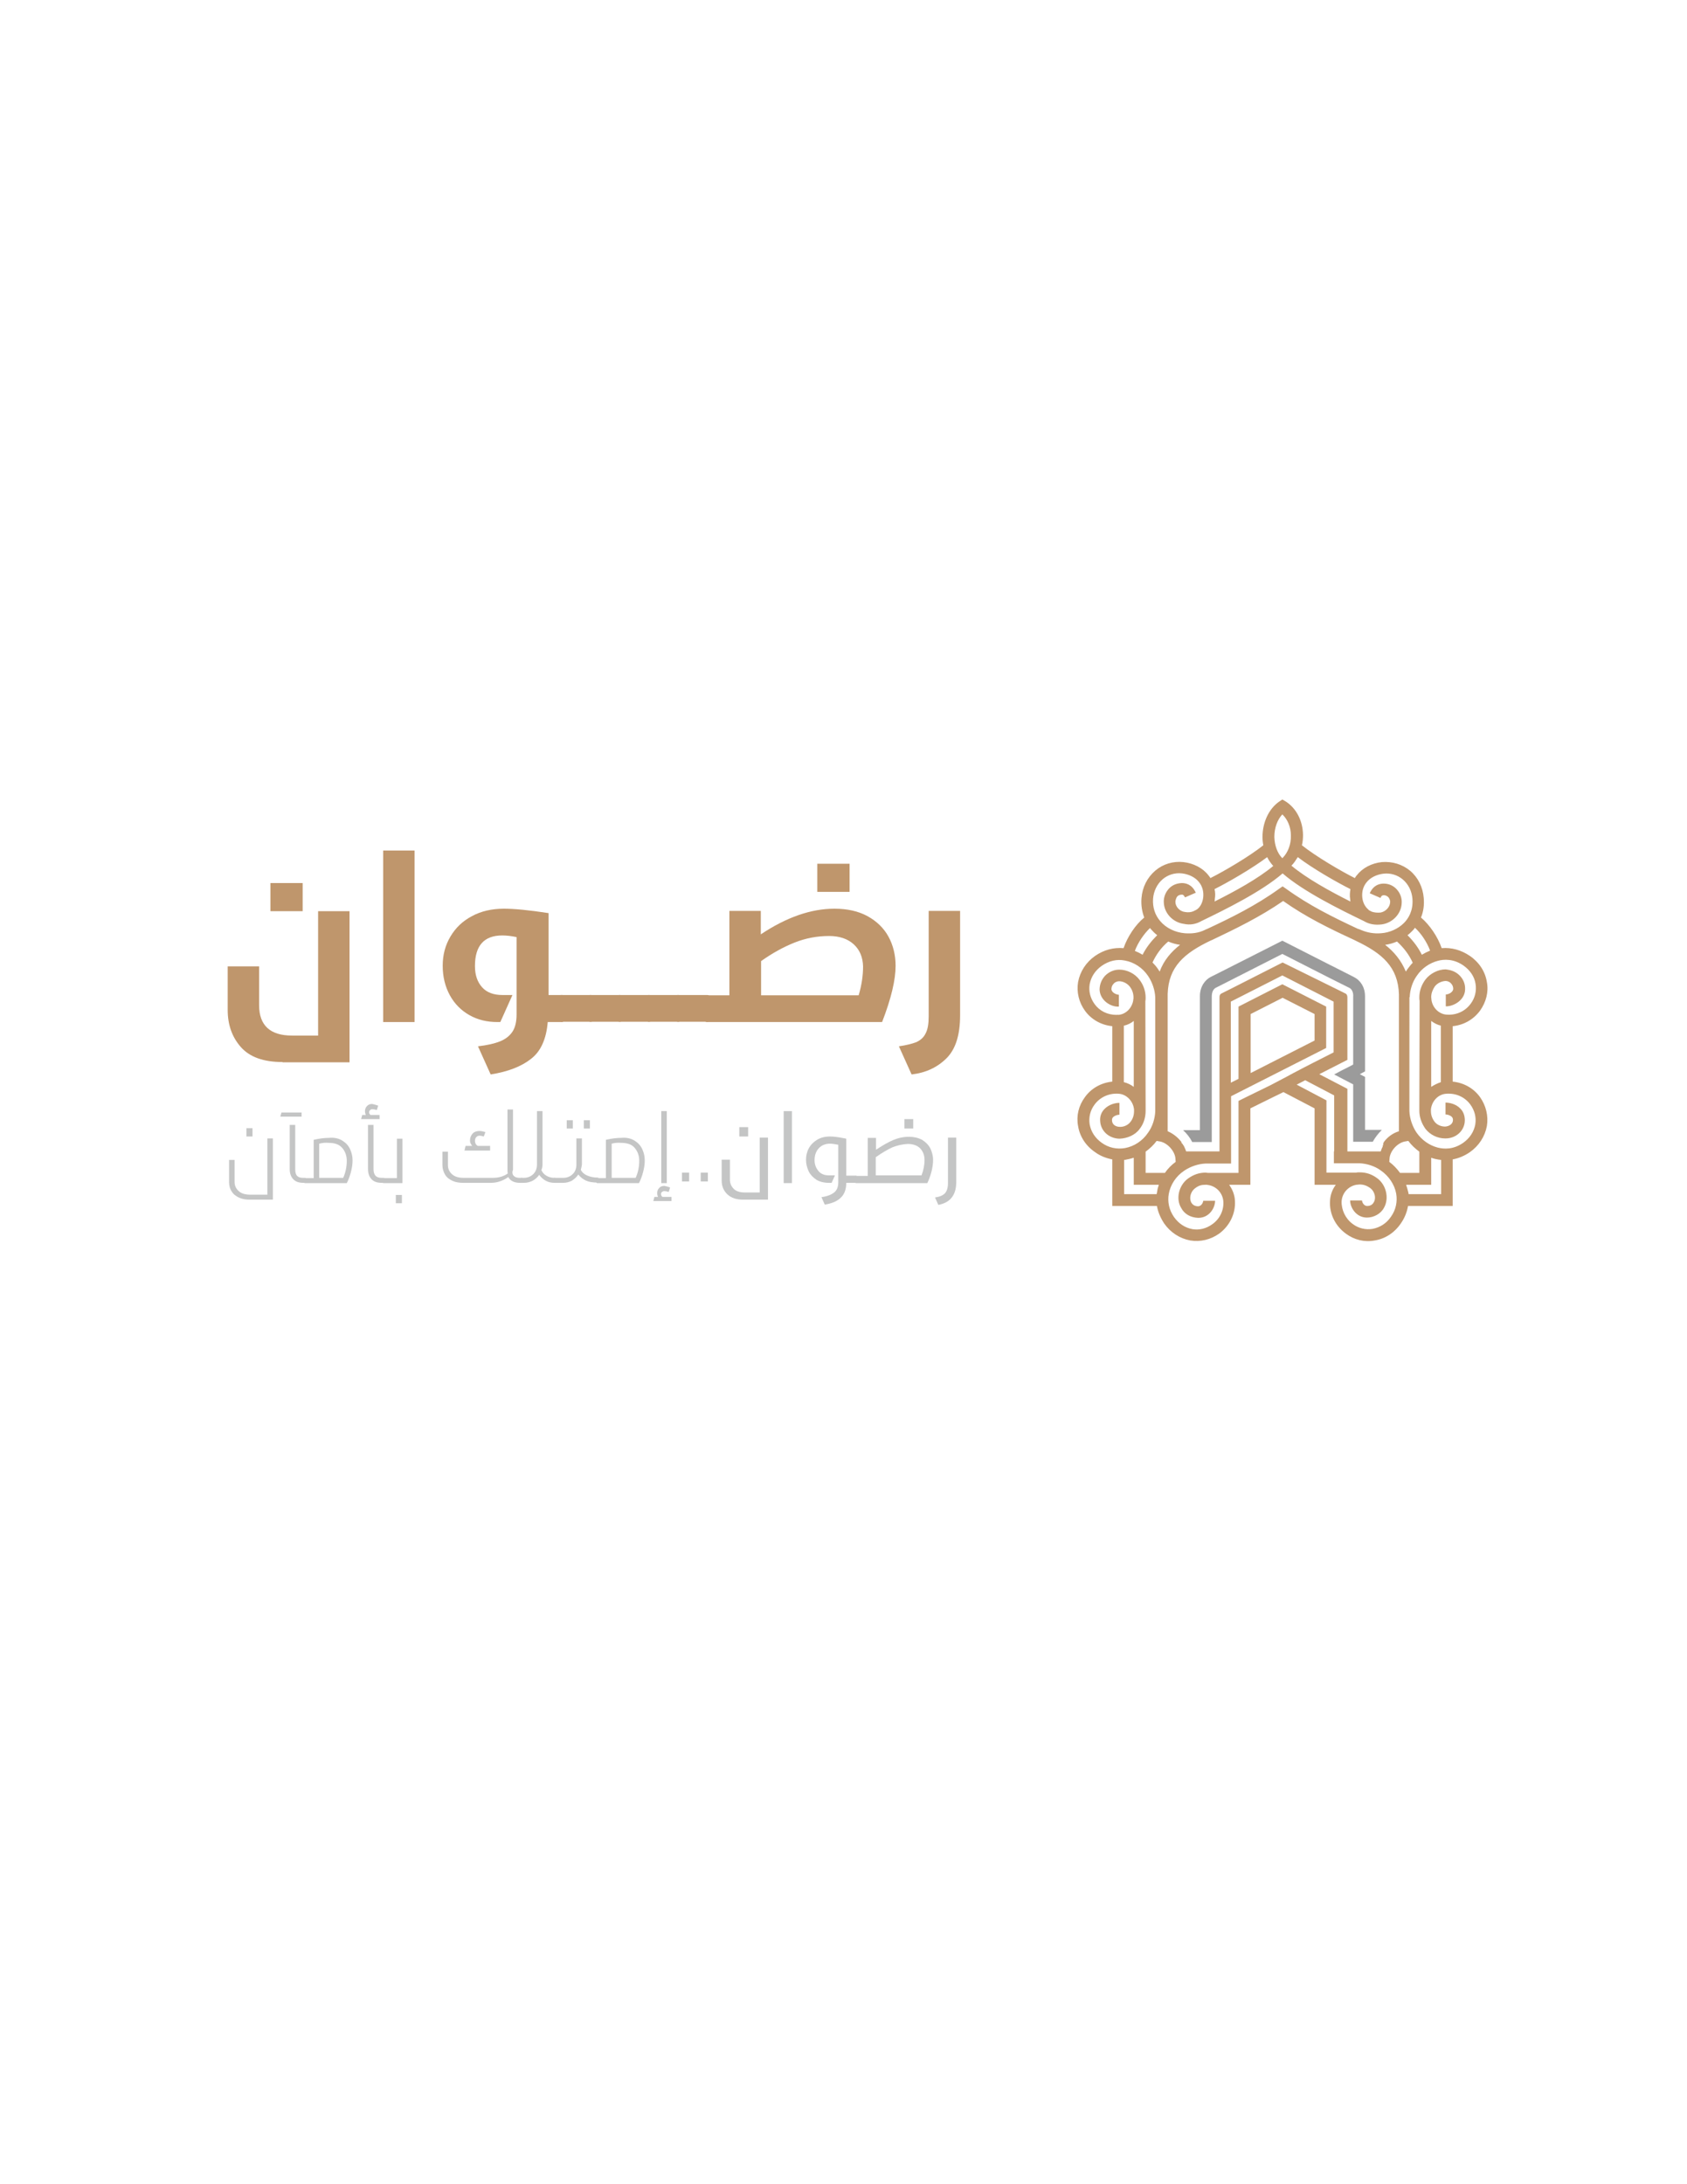 <?xml version="1.0" encoding="utf-8"?>
<!-- Generator: Adobe Illustrator 24.0.1, SVG Export Plug-In . SVG Version: 6.00 Build 0)  -->
<svg version="1.1" id="Layer_1" xmlns="http://www.w3.org/2000/svg" xmlns:xlink="http://www.w3.org/1999/xlink" x="0px" y="0px"
	 viewBox="0 0 612 792" style="enable-background:new 0 0 612 792;" xml:space="preserve">
<style type="text/css">
	.st0{fill:#BF966C;}
	.st1{fill:#9B9B9B;}
	.st2{fill:#C4C5C5;}
</style>
<path class="st0" d="M465.3,361.8l11.6,5.9v9.6l-23.2,11.8v-21.4L465.3,361.8z M407.8,420.6c0.4,0,0.7-0.1,1.1-0.2
	c0.8-0.1,1.6-0.4,2.4-0.6v9.8h9.1c-0.3,0.8-0.5,1.6-0.6,2.4c-0.1,0.3-0.1,0.7-0.2,1h-11.8V420.6z M510.1,429.6h9.1v-9.8
	c0.4,0.1,0.8,0.3,1.3,0.4c0.8,0.2,1.5,0.3,2.3,0.4V433h-11.8c0-0.3-0.1-0.7-0.2-1C510.6,431.2,510.4,430.4,510.1,429.6z M504,421.3
	l0.1-1.4c0.3-2.7,2.9-5.5,5.6-6l1.2-0.2c1.1,1.5,2.5,2.8,4,3.9v7.7h-7C506.8,423.8,505.5,422.4,504,421.3z M415.6,417.6
	c1.5-1.1,2.9-2.4,4-3.9l1.2,0.2c2.7,0.5,5.3,3.4,5.6,6l0.1,1.4c-1.5,1.1-2.9,2.5-3.9,4h-7V417.6z M407.8,371.9
	c1.3-0.3,2.5-0.9,3.5-1.7l0,23.9c-1.1-0.8-2.3-1.4-3.6-1.7V371.9z M519.2,394.1l0-23.9c1.1,0.8,2.2,1.4,3.5,1.7v20.5
	C521.5,392.8,520.3,393.4,519.2,394.1z M405,368c-3.2,0-6.1-1.4-7.9-3.9c-1.6-2.2-2.2-4.7-1.8-7.2c0.5-2.7,2-5,4.4-6.7
	c2.6-1.8,5.5-2.5,8.4-1.9c3.3,0.6,6.4,2.6,8.4,5.6c1.5,2.2,2.5,5.1,2.6,7.8l0,41.2c-0.1,2.7-1,5.6-2.6,7.8c-2,3-5.1,5-8.4,5.6
	c-2.9,0.5-5.9-0.1-8.4-1.9c-2.4-1.7-3.9-4-4.4-6.7c-0.4-2.5,0.2-5.1,1.8-7.2c2-2.7,5.3-4.2,8.8-3.9c2.8,0.2,5.2,2.7,5.5,5.7l0,0.6
	c0,1.4-0.4,2.8-1.3,3.9c-0.8,1.1-2.4,1.9-3.9,1.8c-1.4,0-2.8-0.8-2.8-2.4c0-0.5,0.1-0.8,0.4-1.1c0.6-0.6,1.6-0.9,2.3-0.9l0-4.3
	c-1.6,0-3.8,0.6-5.4,2.2c-1.1,1.1-1.7,2.6-1.6,4.2c0.1,3.7,3.1,6.5,7,6.6c2.8-0.1,5.7-1.3,7.3-3.5c1.5-1.9,2.2-4.2,2.2-6.6
	c0-0.3,0-0.5,0-0.7l-0.1-39c0.1-0.5,0.1-0.9,0.1-1.4c0-2.3-0.8-4.6-2.2-6.4c-1.7-2.3-4.6-3.7-7.3-3.7c0,0,0,0-0.1,0
	c-1.9,0-3.7,0.8-5.1,2.2c-1.3,1.4-2,3.2-2,5.1c0.2,3.9,4.1,6.3,7,6.1l0-4.3c0,0,0,0,0,0c-0.8,0-2.6-0.7-2.7-2c0-0.7,0.2-1.4,0.8-2
	c0.5-0.6,1.3-0.9,2-0.9c0,0,0,0,0,0c1.4,0,3,0.8,3.9,2c0.9,1.2,1.3,2.5,1.3,3.9c0,0.3,0,0.6-0.1,0.9h0l0,0.2c-0.5,2.8-2.7,5-5.4,5.2
	C405.6,367.9,405.3,368,405,368z M511.4,361.6c0.1-2.7,1-5.6,2.6-7.8c1.8-2.7,4.6-4.6,7.6-5.4c2.2-0.6,5.7-0.8,9.3,1.7
	c2.4,1.7,4,4,4.4,6.7c0.4,2.5-0.2,5.1-1.8,7.2c-2,2.7-5.2,4.2-8.8,3.9c-2.7-0.2-5-2.5-5.4-5.3l0-0.1c0-0.3-0.1-0.6-0.1-0.9
	c0-1.4,0.5-2.7,1.3-3.9c0.9-1.2,2.4-1.9,3.9-2c0.7,0,1.5,0.3,2,0.9c0.5,0.5,0.8,1.2,0.8,2c-0.1,1.2-1.7,2-2.7,2l0,4.3
	c2.6,0.1,6.9-2.1,7-6.1c0.1-1.9-0.6-3.7-2-5.1c-1.4-1.4-3.1-2-5.1-2.2c-2.7,0-5.6,1.5-7.3,3.7c-1.4,1.9-2.2,4.1-2.2,6.4
	c0,0.5,0,0.9,0.1,1.3l-0.1,39.1c0,0.2,0,0.5,0,0.7c0,2.4,0.8,4.6,2.2,6.6c1.7,2.2,4.4,3.5,7.2,3.5c0,0,0.1,0,0.1,0
	c3.9,0,7-2.9,7-6.6c0-1.6-0.5-3.1-1.6-4.2c-1.5-1.6-3.8-2.2-5.4-2.2l0,4.3c0.7,0,1.7,0.3,2.3,0.9c0.3,0.3,0.4,0.7,0.4,1.1
	c0,1.5-1.4,2.3-2.8,2.4c0,0,0,0-0.1,0c-1.5,0-3-0.7-3.8-1.8c-0.9-1.2-1.3-2.5-1.3-3.9h0v-0.5c0.3-3,2.6-5.5,5.5-5.7
	c3.6-0.3,6.8,1.2,8.8,3.9c1.6,2.2,2.2,4.7,1.8,7.2c-0.5,2.7-2,5-4.4,6.7c-3.6,2.5-7,2.3-9.3,1.7c-3-0.8-5.7-2.7-7.6-5.4
	c-1.5-2.2-2.5-5.1-2.6-7.8V361.6z M418.1,349c1.3-2.8,3.1-5.4,5.7-7.6c1.4,0.6,2.8,1,4.3,1.2c-3.2,2.5-5.9,5.6-7.4,9.7
	c-0.2-0.3-0.4-0.6-0.6-0.9C419.5,350.5,418.8,349.7,418.1,349z M502.5,342.6c1.5-0.2,2.9-0.6,4.3-1.2c2.5,2.3,4.4,4.8,5.7,7.7
	c-0.7,0.7-1.3,1.5-1.9,2.3c-0.2,0.3-0.4,0.6-0.6,0.9C508.3,348.2,505.7,345.1,502.5,342.6z M411.7,344.8c1.1-3,3.3-6.2,5.5-8.3
	c0.1,0.1,0.2,0.3,0.3,0.4c0.7,0.8,1.5,1.6,2.3,2.2c-2.2,2.2-4,4.5-5.3,7.1C413.7,345.7,412.7,345.2,411.7,344.8z M510.6,339.1
	c0.6-0.4,1.1-0.9,1.6-1.4c0.4-0.4,0.8-0.8,1.1-1.3c2.3,2.1,4.4,5.3,5.5,8.3c-1,0.4-2,0.9-3,1.5C514.6,343.7,512.8,341.3,510.6,339.1
	z M435.8,334c8.7-4.2,21.9-10.7,29.5-17.3c7.6,6.6,20.8,13.1,29.5,17.3c1.8,1.1,4,1.5,6.4,1.2c4-0.5,7.2-3.9,7.3-7.8
	c0.1-1.5-0.4-3.1-1.3-4.3c-1.2-1.7-3.1-2.7-5.2-2.7c-1.4,0-3.7,0.4-5.1,3.5l3.9,1.7c0.4-1,0.8-0.9,1.1-1c0.8,0,1.4,0.3,1.9,0.9
	c0.4,0.6,0.6,1.3,0.5,1.7c-0.1,1.8-1.7,3.4-3.5,3.7c-1.1,0.1-2.2,0-3.1-0.3c-0.3-0.1-0.5-0.3-0.8-0.4c-0.2-0.1-0.4-0.2-0.5-0.4
	c-1.2-1-2-2.5-2.2-4.4c-0.2-2,0.3-3.9,1.5-5.4c1.4-1.8,3.7-2.9,6.2-3.2c2.6-0.3,5.1,0.5,7,2.1c2,1.7,3.3,4.2,3.5,7.1
	c0.3,4.3-1.5,7.1-3.1,8.7c-2.1,2.1-5.2,3.5-8.3,3.7c-2.6,0.2-4.9-0.2-7.3-1.2c-0.2-0.1-0.5-0.2-0.7-0.3c0,0-0.1,0-0.1,0
	c-0.1,0-0.2-0.1-0.3-0.1v0c-9-4.2-17.7-8.5-26-14.5l-1.3-0.9l-1.3,0.9c-8.3,6-17.4,10.5-26,14.5l0,0c-0.1,0.1-0.2,0.1-0.3,0.1
	c0,0,0,0,0,0c-0.2,0.1-0.4,0.2-0.6,0.3c-2.3,1.1-4.6,1.4-7.3,1.2c-3.5-0.3-6.8-1.9-8.9-4.4c-1.9-2.2-2.8-5-2.6-8.1
	c0.2-2.8,1.5-5.4,3.5-7.1c1.9-1.6,4.4-2.4,7-2.1c2.5,0.3,4.8,1.4,6.2,3.2c1.2,1.5,1.7,3.4,1.5,5.4c-0.2,1.9-1,3.5-2.2,4.4
	c-0.2,0.1-0.3,0.2-0.5,0.3c-0.3,0.1-0.6,0.3-0.8,0.4c-0.9,0.4-2,0.5-3.1,0.3c-1.9-0.2-3.5-1.9-3.5-3.7c0-0.4,0.2-1.1,0.5-1.7
	c0.4-0.6,1-0.9,1.9-0.9c0.2,0,0.6,0,1.1,1l3.9-1.7c-1.4-3.1-3.7-3.5-5.1-3.5c-2.2,0.1-4,1-5.2,2.7c-0.9,1.2-1.4,2.9-1.3,4.3
	c0.1,3.9,3.3,7.3,7.3,7.8C431.7,335.5,433.9,335.1,435.8,334z M440.6,322.4c4.8-2.4,13.5-7.4,19.1-11.6c0.6,1.2,1.3,2.2,2.2,3.2
	c-5.5,4.6-13.9,9.2-21.3,12.9c0.1-0.3,0.1-0.6,0.1-0.9C440.9,324.8,440.9,323.6,440.6,322.4z M468.5,313.9c0.9-0.9,1.6-2,2.3-3.1
	c5.5,4.2,14.3,9.2,19.1,11.6c-0.2,1.2-0.3,2.4-0.1,3.6c0,0.3,0.1,0.6,0.1,0.9C482.5,323.2,474,318.5,468.5,313.9z M465.2,311.2
	c-1.8-1.8-2.8-4.6-2.9-7.7c0-3.3,1.1-6.3,2.9-8.2c1.9,1.8,3.1,4.6,3.1,7.6C468.4,306.1,467.3,309.1,465.2,311.2z M483.9,417.5
	L483.9,417.5v4.3h9.2c2.7,0.1,5.6,1,7.8,2.6c2.9,2,5,5.1,5.6,8.4c0.5,2.9-0.1,5.9-1.9,8.4c-1.6,2.4-4,3.9-6.7,4.4
	c-2.5,0.4-5.1-0.2-7.2-1.8c-2.6-1.9-4.1-5.1-4-8.2c0.2-3.1,2.5-5.5,5.4-6c0,0,0.1,0,0.1,0v0c0.3,0,0.7-0.1,1-0.1
	c1.5,0,2.6,0.4,3.9,1.3c1.6,1.2,2.2,3.6,1.3,5.1c-0.3,0.6-1,1.4-2.4,1.4c0,0,0,0,0,0c-1.4,0-1.9-1.6-1.9-2l-4.3,0
	c0,2.6,2.2,6.2,6.1,6.2c2.4,0,5-1.3,6.2-3.6c1.9-3.4,0.8-8.2-2.4-10.6c-2-1.5-4-2.2-6.5-2.2c-0.4,0-0.9,0-1.3,0.1
	c-3.6,0-7.2,0-10.7,0h0v-7.8v-1.8v-16.6l-10.8-5.7l3.1-1.6l10.5,5.5v18.3V417.5z M449.4,425.3c-3.6,0-7.2,0-10.7,0
	c-0.4,0-0.9,0-1.3-0.1c-2.4,0-4.4,0.7-6.5,2.2c-3.3,2.5-4.4,7.3-2.4,10.6c1.2,2.3,3.5,3.5,6.2,3.6c4,0,6.1-3.6,6.1-6.2l-4.3,0
	c0,0.4-0.5,2-1.9,2c0,0,0,0,0,0c-1.4,0-2.1-0.8-2.4-1.3c-0.9-1.6-0.3-4,1.3-5.2c1.3-1,2.3-1.3,3.9-1.3c0.3,0,0.6,0,0.9,0.1v0
	c0,0,0.1,0,0.1,0c2.9,0.5,5.2,2.9,5.4,6c0.2,3.2-1.3,6.3-4,8.2c-2.2,1.6-4.7,2.2-7.2,1.8c-2.7-0.5-5-2-6.7-4.4
	c-1.8-2.6-2.4-5.5-1.9-8.4c0.6-3.3,2.6-6.4,5.6-8.4c2.2-1.5,5.1-2.5,7.8-2.6h9.2v-4.3v-1.8v-18.3l34.5-17.5V365l-15.9-8.1l0,0
	l-15.9,8.1v26.2l-2.8,1.4v-29.4l18.7-9.5l18.6,9.5v3.8v14.6c-4.9,2.5-9.9,5-14.8,7.6c-0.7,0.4-1.5,0.8-2.2,1.2l-5.9,3.1
	c-3.1,1.5-6.1,3-9.2,4.5l-2.4,1.2v16.6v1.8v4.3V425.3z M502.1,414L502.1,414L502.1,414L502.1,414l-0.1,0.1l0,0l0,0.1l0,0l0,0l0,0.1
	l0,0l0,0l-0.1,0.1l0,0l-0.1,0.1l0,0.1l0,0.1l0,0l0,0l0,0.1l0,0l0,0l0,0.1l0,0l0,0l0,0.1l0,0l0,0l0,0.1l0,0l0,0l-0.1,0.1l0,0l0,0.1
	l0,0.1v0l0,0l-0.1,0.1l0,0l0,0l0,0.1l0,0l0,0l0,0.1l0,0l0,0l0,0.1l0,0h0c-0.3,0.5-0.5,1.1-0.7,1.7h-7c-0.4,0-0.7,0-1.1,0h-4v-22.7
	l-10.2-5.3c2.6-1.3,5.9-3,10.2-5.2v-17.2v-1.4h0l0-4c0-0.5-0.1-1.1-0.6-1.4l-2.2-1.1v0L465.3,349l-18.5,9.4l-1.6,0.8v0l-2.2,1.1
	c-0.5,0.3-0.6,0.8-0.6,1.4l0,2.3v30.8v4.8v17.9h-4c-0.4,0-0.7,0-1.1,0h-7c-0.2-0.6-0.4-1.1-0.7-1.7h0c-0.1-0.3-0.3-0.5-0.5-0.8l0,0
	l-0.1-0.2l0,0l0,0l-0.1-0.1l0,0l-0.1-0.1l-0.1-0.1l0,0l-0.1-0.1l0,0l0,0l0-0.1l0,0l0,0l0-0.1l0,0l0,0l0-0.1l0,0l0,0
	c-1.3-1.7-3.1-3.1-5-3.9v-0.4v-3v-3.9c0-0.4,0-0.7,0-1.1v-39.2c0-0.4,0-0.7,0-1.1v-1.1c0.3-9.9,6.1-14.8,15.5-19.3
	c0.2-0.1,0.5-0.2,0.7-0.3c8.4-4,17.3-8.3,25.7-14.1c8.2,5.8,16.8,10,25.7,14.1c0.3,0.1,0.5,0.3,0.8,0.4c9.4,4.5,15.2,9.4,15.5,19.4
	v1c0,0.4,0,0.8,0,1.1v39.1c0,0.4,0,0.7,0,1.1v3.9v3v0.4C505.2,410.9,503.4,412.3,502.1,414z M465.2,289.9l-1.2,0.8
	c-3.7,2.6-6,7.5-6,12.8c0,1,0.1,2,0.3,3c-5,4-14.2,9.4-19.2,11.9c-0.2-0.4-0.5-0.7-0.7-1c-2.1-2.7-5.5-4.4-9.1-4.8
	c-3.7-0.4-7.4,0.7-10.2,3.1c-2.9,2.5-4.7,6-5,10c-0.2,2.5,0.2,4.9,1,7c-3.2,2.6-6.1,7-7.5,11.1c-3.6-0.3-7.1,0.6-10.3,2.8
	c-3.3,2.3-5.5,5.7-6.2,9.5c-0.6,3.6,0.3,7.4,2.5,10.4c2.3,3.2,5.9,5.2,9.9,5.6v20.1c-4,0.4-7.6,2.4-9.9,5.6
	c-2.3,3.1-3.2,6.8-2.5,10.5c0.6,3.8,2.8,7.2,6.2,9.5c1.9,1.4,4.1,2.2,6.2,2.6v16.9h16.2c0.4,2.2,1.3,4.3,2.6,6.3
	c2.3,3.3,5.7,5.5,9.5,6.2c3.7,0.6,7.4-0.3,10.5-2.5c3.8-2.8,6-7.3,5.7-11.9c-0.1-2.2-0.9-4.1-2.1-5.8l7.7,0v-2.7v-12.4v-12.6
	c7.1-3.5,10.3-5.1,12-5.9l11.3,5.9v12.6v13v0v2.1l7.7,0c-1.2,1.6-2,3.6-2.1,5.8c-0.3,4.7,1.9,9.1,5.7,11.9c3.1,2.3,6.8,3.2,10.5,2.5
	c3.8-0.6,7.2-2.8,9.5-6.2c1.4-2,2.2-4.1,2.6-6.3H527v-16.9c2.2-0.4,4.3-1.3,6.2-2.6c3.3-2.3,5.5-5.7,6.2-9.5
	c0.6-3.6-0.3-7.4-2.5-10.5c-2.3-3.2-5.9-5.2-9.9-5.6v-20.1c4-0.4,7.5-2.4,9.9-5.6c2.2-3.1,3.2-6.8,2.5-10.4
	c-0.6-3.8-2.8-7.2-6.2-9.5c-3.1-2.1-6.6-3.1-10.2-2.8c-1.4-4.1-4.4-8.5-7.5-11.1c0.9-2.2,1.2-4.5,1-7c-0.3-4-2.1-7.6-5-10
	c-2.8-2.3-6.4-3.4-10.2-3.1c-3.7,0.4-7,2.1-9.1,4.8c-0.3,0.3-0.5,0.7-0.7,1c-5-2.5-14.2-7.9-19.2-11.9c0.3-1.2,0.4-2.5,0.4-3.8
	c-0.1-5.1-2.4-9.6-6.3-12.1L465.2,289.9z"/>
<path class="st1" d="M435.3,409.8h-6.1c1.3,1.2,2.5,2.7,3.3,4.3h0.6v0h2.2h1.9h2.4v-4.3v-37.2V364v-2.7c0-1.2,0.4-2.7,1.6-3.2
	l6.7-3.4l17.3-8.8l17.3,8.8l2.4,1.2l4.4,2.2c1.3,0.5,1.7,2.1,1.6,3.2v4.4v4v2.8V386l-1.5,0.8c-1.8,0.9-3.6,1.8-5.4,2.8l6.9,3.6V414
	h0h1.2h5.3v0h0.6c0.9-1.6,2-3,3.3-4.3h-6.1v-19.2l-1.9-1l1.9-1v-16.1v-2.8v-8.3c0-3.5-1.8-5.9-4-7l-6.3-3.2l-2.4-1.2l-17.3-8.8
	l-22.9,11.6l-3,1.5c-2.2,1.1-4,3.6-4,7v2.7v8.5V409.8z"/>
<g>
	<path class="st0" d="M102.5,385.1c-6.9,0-11.9-1.8-15.1-5.4c-3.2-3.6-4.8-8.1-4.8-13.5v-15.8H94v14.1c0,7.3,4,11,11.9,11h9.5v-45.1
		h11.4v54.8H102.5z M98.1,330.4v-10.2h11.7v10.2H98.1z"/>
	<path class="st0" d="M139,370.6v-62.2h11.4v62.2H139z"/>
	<path class="st0" d="M204.4,361.2c0.1,0.2,0.2,0.4,0.2,0.5v8.1c0,0.2-0.1,0.3-0.2,0.5c-0.1,0.2-0.3,0.3-0.6,0.3h-5.1
		c-0.5,6.1-2.5,10.6-6,13.3c-3.5,2.8-8.4,4.7-14.7,5.7l-4.6-10.2c3.4-0.4,6-1,8-1.8c2-0.8,3.5-2,4.5-3.5c1-1.5,1.5-3.6,1.5-6.3v-28
		c-1.9-0.4-3.6-0.6-5.2-0.6c-6.6,0-9.9,3.7-9.9,11.1c0,3.3,0.9,5.8,2.6,7.7c1.7,1.9,4.2,2.8,7.4,2.8h3.6l-4.4,9.8h-1.1
		c-3.7,0-7.1-0.8-10.1-2.5c-3-1.7-5.4-4.1-7.1-7.2c-1.7-3.1-2.6-6.7-2.6-10.7c0-3.9,0.9-7.4,2.8-10.6s4.4-5.6,7.8-7.4
		c3.3-1.8,7.2-2.7,11.6-2.7c3.7,0,9.1,0.5,16.2,1.6v29.7h5C204.1,360.8,204.3,361,204.4,361.2z"/>
	<path class="st0" d="M215,361.1c0.1,0.2,0.2,0.4,0.2,0.5v8.1c0,0.2-0.1,0.3-0.2,0.5c-0.1,0.2-0.3,0.3-0.7,0.3h-10.6
		c-0.3,0-0.5-0.1-0.7-0.3c-0.1-0.2-0.2-0.4-0.2-0.5v-8.1c0-0.2,0.1-0.3,0.2-0.5c0.1-0.2,0.3-0.3,0.7-0.3h10.6
		C214.6,360.8,214.9,360.9,215,361.1z"/>
	<path class="st0" d="M225.5,361.1c0.1,0.2,0.2,0.4,0.2,0.5v8.1c0,0.2-0.1,0.3-0.2,0.5c-0.1,0.2-0.3,0.3-0.7,0.3h-10.6
		c-0.3,0-0.5-0.1-0.7-0.3c-0.1-0.2-0.2-0.4-0.2-0.5v-8.1c0-0.2,0.1-0.3,0.2-0.5c0.1-0.2,0.3-0.3,0.7-0.3h10.6
		C225.2,360.8,225.4,360.9,225.5,361.1z"/>
	<path class="st0" d="M236.1,361.1c0.1,0.2,0.2,0.4,0.2,0.5v8.1c0,0.2-0.1,0.3-0.2,0.5c-0.1,0.2-0.3,0.3-0.7,0.3h-10.6
		c-0.3,0-0.5-0.1-0.7-0.3c-0.1-0.2-0.2-0.4-0.2-0.5v-8.1c0-0.2,0.1-0.3,0.2-0.5c0.1-0.2,0.3-0.3,0.7-0.3h10.6
		C235.8,360.8,236,360.9,236.1,361.1z"/>
	<path class="st0" d="M246.7,361.1c0.1,0.2,0.2,0.4,0.2,0.5v8.1c0,0.2-0.1,0.3-0.2,0.5c-0.1,0.2-0.3,0.3-0.7,0.3h-10.6
		c-0.3,0-0.5-0.1-0.7-0.3c-0.1-0.2-0.2-0.4-0.2-0.5v-8.1c0-0.2,0.1-0.3,0.2-0.5c0.1-0.2,0.3-0.3,0.7-0.3H246
		C246.3,360.8,246.6,360.9,246.7,361.1z"/>
	<path class="st0" d="M257.2,361.1c0.1,0.2,0.2,0.4,0.2,0.5v8.1c0,0.2-0.1,0.3-0.2,0.5c-0.1,0.2-0.3,0.3-0.7,0.3H246
		c-0.3,0-0.5-0.1-0.7-0.3c-0.1-0.2-0.2-0.4-0.2-0.5v-8.1c0-0.2,0.1-0.3,0.2-0.5c0.1-0.2,0.3-0.3,0.7-0.3h10.6
		C256.9,360.8,257.1,360.9,257.2,361.1z"/>
	<path class="st0" d="M314.7,332.2c3.3,1.8,5.9,4.3,7.6,7.4c1.7,3.1,2.6,6.7,2.6,10.6c0,5.1-1.6,11.9-4.9,20.4h-63.5
		c-0.3,0-0.5-0.1-0.7-0.3c-0.1-0.2-0.2-0.4-0.2-0.5v-8.1c0-0.2,0.1-0.3,0.2-0.5c0.1-0.2,0.3-0.3,0.7-0.3h8.1v-30.6h11.4v8.5
		c9.3-6.2,18.2-9.3,26.7-9.3C307.4,329.5,311.4,330.4,314.7,332.2z M288.2,341.8c-4,1.6-8,3.8-12.1,6.7v12.4h35.4
		c1.1-3.7,1.6-7.2,1.6-10.5c-0.1-3.3-1.2-6-3.4-8c-2.2-2-5.2-3-8.9-3C296.4,339.4,292.2,340.2,288.2,341.8z M296.5,323.4v-10.2h11.7
		v10.2H296.5z"/>
	<path class="st0" d="M343.4,383.7c-3.3,3.3-7.5,5.3-12.7,5.9l-4.6-10.2c2.7-0.4,4.7-0.9,6.3-1.5c1.5-0.7,2.7-1.7,3.4-3.2
		c0.8-1.5,1.1-3.6,1.1-6.2v-38.2h11.4v37.9C348.3,375.2,346.7,380.4,343.4,383.7z"/>
</g>
<g>
	<path class="st2" d="M90.6,435c-1.4,0-2.7-0.2-3.8-0.7c-1.1-0.5-2.1-1.2-2.7-2.2c-0.7-1-1-2.2-1-3.5v-8h2v8c0,1.3,0.5,2.4,1.5,3.3
		c1,0.9,2.4,1.3,4.3,1.3h6.1v-20.4h2V435H90.6z M89.4,412.1v-3h2.2v3H89.4z"/>
	<path class="st2" d="M101.7,404.9l0.4-1.5h7.3v1.5H101.7z M107.8,426.4c0.5,0.5,1.2,0.7,2.2,0.7h0.7c0.1,0,0.2,0,0.3,0.1
		c0,0.1,0.1,0.2,0.1,0.2v1.2c0,0.1,0,0.1-0.1,0.2c0,0.1-0.1,0.1-0.3,0.1H110c-1.7,0-2.9-0.5-3.7-1.4c-0.8-0.9-1.2-2.1-1.2-3.6v-16h2
		v16.1C107.1,425.1,107.3,425.9,107.8,426.4z"/>
	<path class="st2" d="M124.2,413.6c1.3,0.8,2.2,1.8,2.8,3.1c0.6,1.3,0.9,2.6,0.9,4.1c0,1.3-0.2,2.7-0.6,4.2c-0.4,1.5-0.9,2.9-1.5,4
		h-15.1c-0.1,0-0.2,0-0.3-0.1c0-0.1-0.1-0.2-0.1-0.2v-1.2c0-0.1,0-0.1,0.1-0.2c0-0.1,0.1-0.1,0.3-0.1h3.1v-13.9
		c2.2-0.5,4-0.7,5.5-0.7C121.3,412.4,122.9,412.8,124.2,413.6z M115.8,414.7v12.4h8.7c0.9-2,1.3-4.1,1.3-6.2c0-1.7-0.5-3.3-1.6-4.6
		s-2.7-1.9-5.1-1.9C118.1,414.3,117,414.4,115.8,414.7z"/>
	<path class="st2" d="M137.2,400.9l-0.5,1.6c-0.7-0.2-1.2-0.3-1.6-0.3c-0.3,0-0.6,0.1-0.8,0.3c-0.2,0.2-0.4,0.4-0.4,0.8
		c0,0.4,0.2,0.7,0.5,1h3.3v1.5H131l0.4-1.5h1.3c-0.2-0.5-0.3-0.9-0.3-1.3c0-0.7,0.2-1.4,0.7-1.9c0.4-0.5,1.1-0.8,1.9-0.8
		C135.5,400.4,136.3,400.6,137.2,400.9z M136.3,426.4c0.5,0.5,1.2,0.7,2.2,0.7h0.7c0.1,0,0.2,0,0.3,0.1c0,0.1,0.1,0.2,0.1,0.2v1.2
		c0,0.1,0,0.1-0.1,0.2c0,0.1-0.1,0.1-0.3,0.1h-0.8c-1.7,0-2.9-0.5-3.7-1.4c-0.8-0.9-1.2-2.1-1.2-3.6v-16h2v16.1
		C135.5,425.1,135.8,425.9,136.3,426.4z"/>
	<path class="st2" d="M139.2,429c-0.1,0-0.2,0-0.3-0.1c0-0.1-0.1-0.2-0.1-0.2v-1.2c0-0.1,0-0.1,0.1-0.2c0-0.1,0.1-0.1,0.3-0.1h4.8
		v-14.3h2V429H139.2z M143.6,436.3v-3h2.2v3H143.6z"/>
	<path class="st2" d="M186.4,426.4c0.5,0.5,1.2,0.7,2.2,0.7h0.7c0.1,0,0.2,0,0.3,0.1c0,0.1,0.1,0.2,0.1,0.2v1.2c0,0.1,0,0.1-0.1,0.2
		c0,0.1-0.1,0.1-0.3,0.1h-0.7c-2,0-3.5-0.7-4.2-2.1c-2,1.4-4.1,2.1-6.3,2.1h-10.1c-1.4,0-2.7-0.2-3.8-0.7c-1.1-0.5-2.1-1.2-2.7-2.2
		s-1-2.2-1-3.5v-4.9h2v4.9c0,1.3,0.5,2.4,1.5,3.3c1,0.9,2.4,1.3,4.3,1.3h10.3c2.3,0,4.1-0.5,5.6-1.6c-0.1-0.4-0.1-0.9-0.1-1.4v-21.8
		h2v21.9C185.7,425.1,185.9,425.9,186.4,426.4z M176.1,410.5l-0.6,1.6c-0.6-0.2-1.1-0.3-1.5-0.3c-0.5,0-0.9,0.2-1.2,0.5
		c-0.3,0.3-0.5,0.8-0.5,1.4c0,0.7,0.3,1.4,1,1.8h4.5v1.7h-9.3l0.4-1.7h2.4c-0.5-0.6-0.8-1.2-0.8-1.9c0-1,0.3-1.8,0.9-2.5
		c0.6-0.7,1.5-1,2.6-1C174.6,410.1,175.3,410.3,176.1,410.5z"/>
	<path class="st2" d="M196.4,424.3c0.4,0.8,0.9,1.5,1.8,2c0.8,0.5,1.8,0.8,3,0.8c0.1,0,0.2,0,0.3,0.1c0,0.1,0.1,0.2,0.1,0.2v1.2
		c0,0.1,0,0.1-0.1,0.2c0,0.1-0.1,0.1-0.3,0.1c-2.4,0-4.2-1-5.6-2.9c-0.6,0.9-1.4,1.6-2.3,2.1c-1,0.5-2,0.8-3.2,0.8h-0.8
		c-0.1,0-0.2,0-0.3-0.1c0-0.1-0.1-0.2-0.1-0.2v-1.2c0-0.1,0-0.1,0.1-0.2c0-0.1,0.1-0.1,0.3-0.1h0.7c1.4,0,2.6-0.5,3.5-1.4
		s1.3-2.1,1.3-3.4v-19.4h2v19.4C196.8,422.9,196.7,423.6,196.4,424.3z"/>
	<path class="st2" d="M210.7,424.2c0.4,0.8,1.1,1.5,2.2,2s2.4,0.8,3.9,0.8c0.1,0,0.2,0,0.3,0.1c0,0.1,0.1,0.2,0.1,0.2v1.2
		c0,0.1,0,0.1-0.1,0.2c0,0.1-0.1,0.1-0.3,0.1c-1.7,0-3.1-0.2-4.2-0.7c-1.1-0.5-2-1.2-2.8-2.2c-0.6,0.9-1.4,1.6-2.3,2.2
		c-1,0.5-2,0.8-3.2,0.8h-3.1c-0.1,0-0.2,0-0.3-0.1c0-0.1-0.1-0.2-0.1-0.2v-1.2c0-0.1,0-0.1,0.1-0.2c0-0.1,0.1-0.1,0.3-0.1h3.1
		c1.4,0,2.6-0.5,3.5-1.4c0.9-0.9,1.3-2.1,1.3-3.4v-9.5h2v9.5C211,422.9,210.9,423.5,210.7,424.2z M205.6,409.2v-3h2.2v3H205.6z
		 M211.8,409.2v-3h2.2v3H211.8z"/>
	<path class="st2" d="M230.2,413.6c1.3,0.8,2.2,1.8,2.8,3.1c0.6,1.3,0.9,2.6,0.9,4.1c0,1.3-0.2,2.7-0.6,4.2c-0.4,1.5-0.9,2.9-1.5,4
		h-15.1c-0.1,0-0.2,0-0.3-0.1c0-0.1-0.1-0.2-0.1-0.2v-1.2c0-0.1,0-0.1,0.1-0.2c0-0.1,0.1-0.1,0.3-0.1h3.1v-13.9
		c2.2-0.5,4-0.7,5.5-0.7C227.3,412.4,228.9,412.8,230.2,413.6z M221.9,414.7v12.4h8.7c0.9-2,1.3-4.1,1.3-6.2c0-1.7-0.5-3.3-1.6-4.6
		c-1-1.3-2.7-1.9-5.1-1.9C224.1,414.3,223,414.4,221.9,414.7z"/>
	<path class="st2" d="M243.1,430.6l-0.5,1.6c-0.7-0.2-1.2-0.3-1.6-0.3c-0.3,0-0.6,0.1-0.8,0.3c-0.3,0.2-0.4,0.4-0.4,0.8
		c0,0.4,0.2,0.7,0.5,1h3.3v1.5h-6.6l0.4-1.5h1.3c-0.2-0.5-0.3-0.9-0.3-1.3c0-0.7,0.2-1.4,0.7-1.9c0.4-0.5,1.1-0.8,1.9-0.8
		C241.4,430.1,242.1,430.2,243.1,430.6z M239.9,429v-26.1h2V429H239.9z"/>
	<path class="st2" d="M247.4,428.4v-3.2h2.6v3.2H247.4z"/>
	<path class="st2" d="M254.2,428.4v-3.2h2.6v3.2H254.2z"/>
	<path class="st2" d="M269.6,435c-2.4,0-4.3-0.6-5.7-1.9c-1.4-1.3-2.1-3-2.1-5.1v-7.5h3v7.3c0,1.3,0.5,2.4,1.4,3.3
		c0.9,0.9,2.3,1.3,4.1,1.3h5.3v-19.9h3V435H269.6z M268.2,412.1v-3.4h3.2v3.4H268.2z"/>
	<path class="st2" d="M284.3,429v-26.1h3V429H284.3z"/>
	<path class="st2" d="M310.8,426.4c0,0.1,0.1,0.2,0.1,0.2v2c0,0.1,0,0.1-0.1,0.2c0,0.1-0.1,0.1-0.3,0.1H307c0,2.4-0.7,4.2-2,5.4
		c-1.3,1.3-3.3,2.1-5.8,2.5l-1.2-2.7c2.1-0.3,3.6-0.9,4.6-1.7c1-0.8,1.5-2,1.5-3.6v-13.7c-1.1-0.2-2.1-0.4-3-0.4
		c-1.7,0-3.1,0.6-4.1,1.7c-1,1.1-1.5,2.6-1.5,4.3c0,1.5,0.5,2.8,1.4,3.9s2.2,1.6,3.9,1.6h2.1l-1.2,2.7h-1.1c-1.7,0-3.2-0.4-4.4-1.1
		c-1.2-0.8-2.2-1.8-2.8-3c-0.6-1.3-1-2.7-1-4.2c0-1.5,0.3-2.9,1-4.2s1.7-2.3,3-3.1c1.3-0.8,2.9-1.2,4.7-1.2c1.3,0,2.9,0.2,4.9,0.6
		c0.2,0,0.5,0.1,1,0.2v13.4h3.4C310.6,426.3,310.7,426.3,310.8,426.4z"/>
	<path class="st2" d="M334.5,413.3c1.3,0.8,2.3,1.8,3,3.1c0.6,1.3,1,2.7,1,4.2c0,1.3-0.2,2.7-0.6,4.3c-0.4,1.5-0.9,2.9-1.5,4.1
		h-25.8c-0.1,0-0.2,0-0.3-0.1c0-0.1-0.1-0.2-0.1-0.2v-2c0-0.1,0-0.1,0.1-0.2c0-0.1,0.1-0.1,0.3-0.1h4.2v-13.8h3v4.3
		c2.3-1.5,4.3-2.7,6.2-3.5c1.9-0.8,3.8-1.2,5.8-1.2C331.5,412.2,333.2,412.6,334.5,413.3z M323.8,416c-1.8,0.8-3.8,2-6.1,3.6v6.6
		h16.6c0.7-1.8,1.1-3.7,1.1-5.6c0-1.6-0.5-3-1.5-4.1c-1-1.1-2.6-1.7-4.6-1.7C327.4,414.9,325.6,415.3,323.8,416z M328.1,409.2v-3.4
		h3.2v3.4H328.1z"/>
	<path class="st2" d="M340.4,436.9l-1.2-2.7c1.6-0.2,2.8-0.7,3.6-1.5c0.7-0.8,1.1-2,1.1-3.7v-16.5h3v16.4
		C346.8,433.4,344.7,436.1,340.4,436.9z"/>
</g>
</svg>
